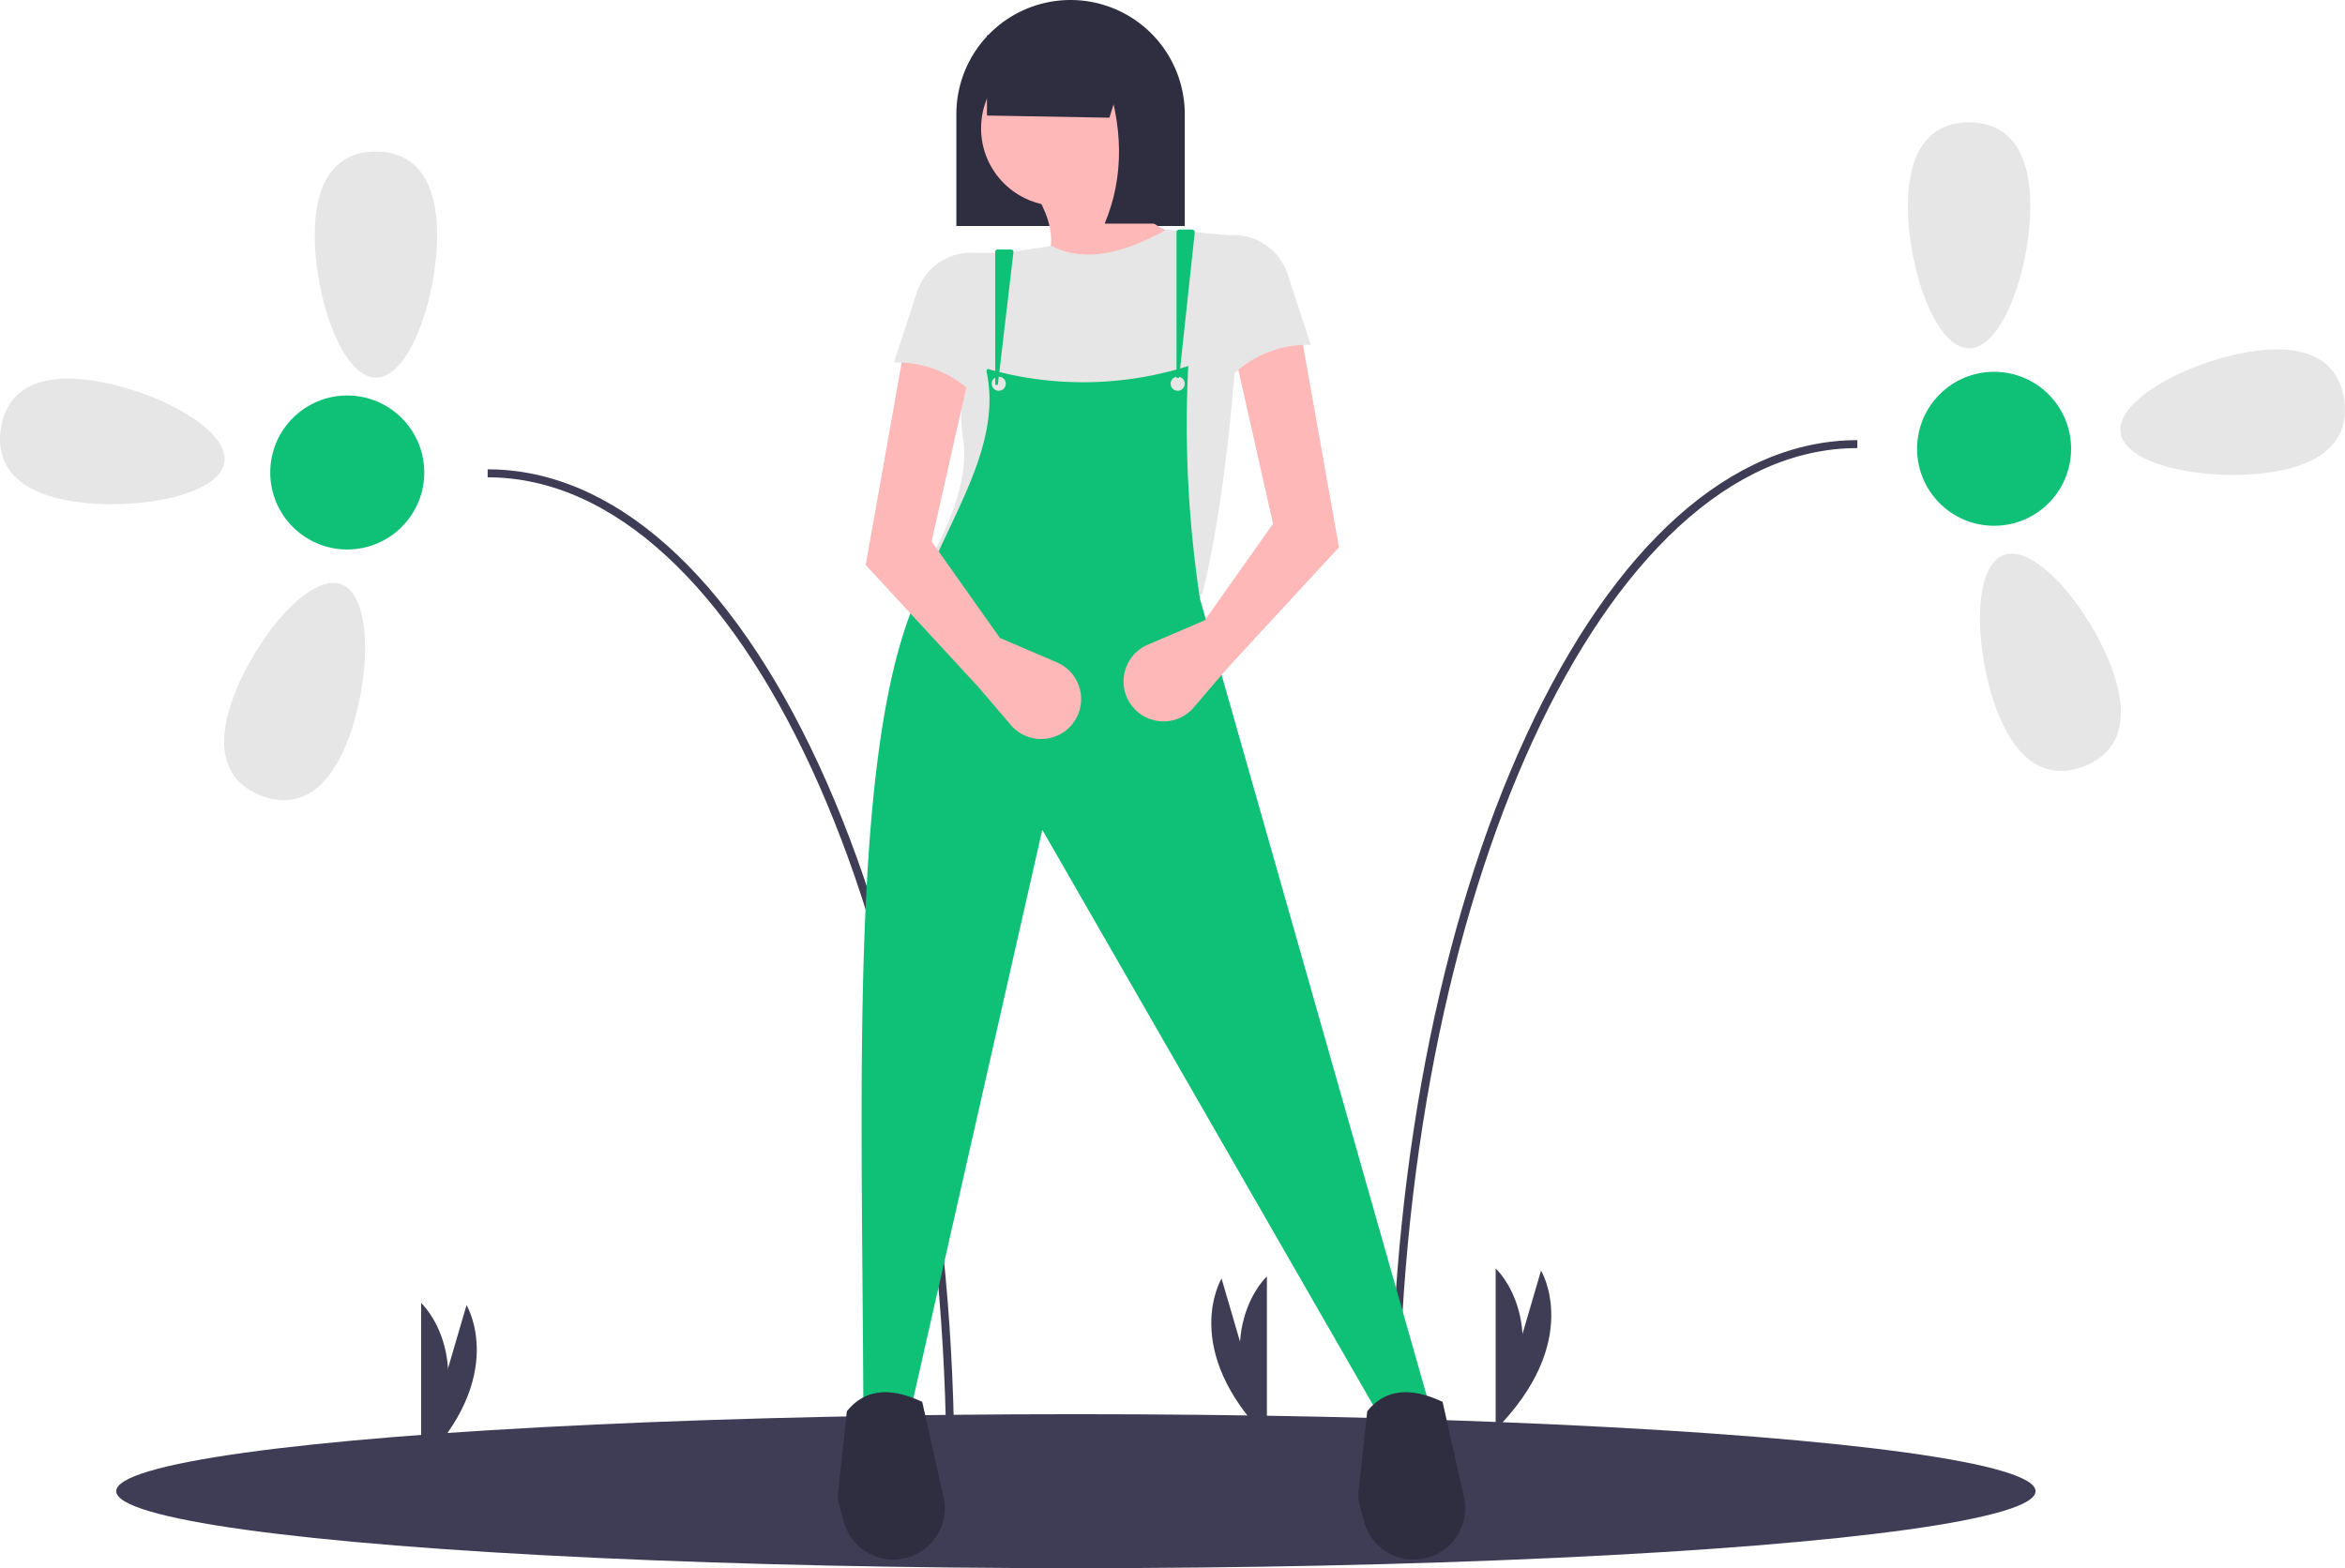 <svg id="Group_145" data-name="Group 145" xmlns="http://www.w3.org/2000/svg" width="197.927" height="132.388" viewBox="0 0 197.927 132.388">
  <ellipse id="Ellipse_123" data-name="Ellipse 123" cx="81" cy="6.5" rx="81" ry="6.5" transform="translate(9.81 119.388)" fill="#3f3d56"/>
  <path id="Path_211" data-name="Path 211" d="M695.5,438.745h-.674c0-22.612,4.072-43.864,11.465-59.841,7.432-16.059,17.352-24.9,27.932-24.9v.673C712.874,354.673,695.5,392.388,695.5,438.745Z" transform="translate(-577.457 -316.847)" fill="#3f3d56"/>
  <path id="Path_212" data-name="Path 212" d="M899.656,241.571c0,5.269-2.312,12.01-5.163,12.01s-5.163-6.741-5.163-12.01,2.312-7.071,5.163-7.071S899.656,236.3,899.656,241.571Z" transform="translate(-728.294 -224.174)" fill="#e6e6e6"/>
  <path id="Path_213" data-name="Path 213" d="M981.859,330.269c-5.212.775-12.22-.519-12.639-3.34s5.908-6.1,11.12-6.874,7.335,1.246,7.754,4.066S987.071,329.494,981.859,330.269Z" transform="translate(-790.234 -290.393)" fill="#e6e6e6"/>
  <path id="Path_214" data-name="Path 214" d="M917.832,409.889c-1.864-4.929-2.086-12.051.581-13.06s7.214,4.479,9.078,9.407.339,7.432-2.328,8.441S919.7,414.818,917.832,409.889Z" transform="translate(-749.304 -349.968)" fill="#e6e6e6"/>
  <circle id="Ellipse_124" data-name="Ellipse 124" cx="6.5" cy="6.5" r="6.5" transform="translate(161.81 31.388)" fill="#0fc176"/>
  <path id="Path_215" data-name="Path 215" d="M394.727,449.745h-.673c0-46.357-17.372-84.071-38.724-84.071V365c10.581,0,20.5,8.844,27.933,24.9C390.655,405.88,394.727,427.132,394.727,449.745Z" transform="translate(-314.171 -325.378)" fill="#3f3d56"/>
  <path id="Path_216" data-name="Path 216" d="M290.329,252.571c0,5.269,2.312,12.01,5.163,12.01s5.163-6.741,5.163-12.01-2.312-7.071-5.163-7.071S290.329,247.3,290.329,252.571Z" transform="translate(-263.763 -232.704)" fill="#e6e6e6"/>
  <path id="Path_217" data-name="Path 217" d="M178.29,341.269c5.212.775,12.22-.519,12.639-3.34s-5.908-6.1-11.12-6.875-7.335,1.246-7.754,4.066S173.078,340.494,178.29,341.269Z" transform="translate(-171.987 -298.923)" fill="#e6e6e6"/>
  <path id="Path_218" data-name="Path 218" d="M266.739,420.889c1.864-4.929,2.086-12.051-.581-13.06s-7.214,4.479-9.078,9.407-.339,7.432,2.328,8.441S264.875,425.818,266.739,420.889Z" transform="translate(-237.339 -358.498)" fill="#e6e6e6"/>
  <circle id="Ellipse_125" data-name="Ellipse 125" cx="6.5" cy="6.5" r="6.5" transform="translate(22.81 33.388)" fill="#0fc176"/>
  <path id="Path_219" data-name="Path 219" d="M330.329,691.52V678.5s5.163,4.714,0,14.143" transform="translate(-294.783 -568.5)" fill="#3f3d56"/>
  <path id="Path_220" data-name="Path 220" d="M330,691.829l3.659-12.5s3.63,5.975-3.974,13.573" transform="translate(-294.282 -569.147)" fill="#3f3d56"/>
  <path id="Path_221" data-name="Path 221" d="M734.329,678.52V665.5s5.163,4.714,0,14.143" transform="translate(-608.089 -558.419)" fill="#3f3d56"/>
  <path id="Path_222" data-name="Path 222" d="M734,678.829l3.659-12.5s3.63,5.975-3.974,13.573" transform="translate(-607.589 -559.065)" fill="#3f3d56"/>
  <path id="Path_223" data-name="Path 223" d="M640.4,681.52V668.5s-5.163,4.714,0,14.143" transform="translate(-533.468 -560.745)" fill="#3f3d56"/>
  <path id="Path_224" data-name="Path 224" d="M631.938,681.829l-3.659-12.5s-3.63,5.975,3.974,13.573" transform="translate(-525.175 -561.391)" fill="#3f3d56"/>
  <path id="Path_225" data-name="Path 225" d="M394.869,73h0a9.639,9.639,0,0,1,9.639,9.639v9.44H385.23v-9.44A9.639,9.639,0,0,1,394.869,73Z" transform="translate(-304.51 -73)" fill="#2f2e41"/>
  <path id="Path_226" data-name="Path 226" d="M570.99,257.76c-3.535,2.511-8.245,3.48-13.315,3.975,3.494-2.835,2.125-5.965,0-9.142l7.751-.795C565.65,254.681,567.886,256.459,570.99,257.76Z" transform="translate(-471.092 -237.588)" fill="#ffb8b8"/>
  <path id="Path_227" data-name="Path 227" d="M545.119,305.619l-22.855-3.18c1.853-3.49,3.1-6.862,2.66-9.907a14.047,14.047,0,0,1,.057-4.587l.145-.776a12.289,12.289,0,0,1,1.7-4.2c.918-1.479.6-3.7.2-5.972l5.366-.795c2.961,1.5,6.285.5,9.738-1.391l6.36.6C548.066,286.744,547.119,297.138,545.119,305.619Z" transform="translate(-443.631 -255.438)" fill="#e6e6e6"/>
  <path id="Path_228" data-name="Path 228" d="M543.782,413.605l-4.372.795-28.221-49.088L500.059,414.4l-3.975-.2c-.087-27.819-1.338-58.362,5.39-70.225,2.524-5.99,6.386-11.725,4.945-17.617a29.451,29.451,0,0,0,17.091-.2,97.366,97.366,0,0,0,.994,19.675Z" transform="translate(-423.215 -295.258)" fill="#0fc176"/>
  <path id="Path_229" data-name="Path 229" d="M687.359,726.19h0a4.34,4.34,0,0,1-4.19-3.211l-.388-1.44a2.85,2.85,0,0,1-.081-1.047l.737-6.822c1.406-1.743,3.451-2.164,6.36-.795l1.8,8.028a4.34,4.34,0,0,1-4.235,5.288Z" transform="translate(-568.037 -594.528)" fill="#2f2e41"/>
  <path id="Path_230" data-name="Path 230" d="M491.711,726.19h0a4.34,4.34,0,0,1-4.19-3.211l-.388-1.44a2.85,2.85,0,0,1-.081-1.047l.737-6.822c1.406-1.743,3.451-2.164,6.36-.795l1.8,8.028a4.34,4.34,0,0,1-4.235,5.288Z" transform="translate(-416.31 -594.528)" fill="#2f2e41"/>
  <circle id="Ellipse_126" data-name="Ellipse 126" cx="6.558" cy="6.558" r="6.558" transform="translate(82.807 4.273)" fill="#ffb8b8"/>
  <circle id="Ellipse_127" data-name="Ellipse 127" cx="0.596" cy="0.596" r="0.596" transform="translate(83.701 31.798)" fill="#e6e6e6"/>
  <circle id="Ellipse_128" data-name="Ellipse 128" cx="0.596" cy="0.596" r="0.596" transform="translate(98.805 31.798)" fill="#e6e6e6"/>
  <path id="Path_231" data-name="Path 231" d="M407.073,93.235l-10.334-.183V86.279h12.52Z" transform="translate(-313.435 -83.298)" fill="#2f2e41"/>
  <path id="Path_232" data-name="Path 232" d="M591.9,228.663h-4.571c1.689-4.036,1.541-8.294,0-12.719H591.9Z" transform="translate(-494.092 -209.783)" fill="#2f2e41"/>
  <path id="Path_233" data-name="Path 233" d="M603.065,342.873l-2.708,3.175a3.371,3.371,0,0,1-5.462-.465h0a3.371,3.371,0,0,1,1.57-4.821l4.812-2.062,5.763-8.148-3.18-14.11,5.565-1.789,3.18,17.886Z" transform="translate(-499.59 -286.333)" fill="#ffb8b8"/>
  <path id="Path_234" data-name="Path 234" d="M507.015,349.5l2.708,3.175a3.371,3.371,0,0,0,5.462-.465h0a3.371,3.371,0,0,0-1.57-4.821l-4.812-2.062-5.763-8.148,3.18-14.11-5.565-1.789-3.18,17.886Z" transform="translate(-424.407 -291.469)" fill="#ffb8b8"/>
  <path id="Path_235" data-name="Path 235" d="M634.648,286.185a9.12,9.12,0,0,0-6.739,2.687l-1.987-11.924,2.4-.028a4.792,4.792,0,0,1,4.378,3.3Z" transform="translate(-524.018 -257.07)" fill="#e6e6e6"/>
  <path id="Path_236" data-name="Path 236" d="M508.1,292.808a9.12,9.12,0,0,1,6.739,2.687c2.3-3.489,2.633-7.561,1.987-11.924l-2.4-.028a4.792,4.792,0,0,0-4.378,3.3Z" transform="translate(-432.646 -262.207)" fill="#e6e6e6"/>
  <path id="Path_237" data-name="Path 237" d="M614.333,287.336h.219l1.32-12.254a.241.241,0,0,0-.24-.267h-1.058a.241.241,0,0,0-.241.241Z" transform="translate(-515.031 -255.438)" fill="#0fc176"/>
  <path id="Path_238" data-name="Path 238" d="M546.167,293.768h.221l1.32-11.216a.189.189,0,0,0-.188-.211h-1.164a.189.189,0,0,0-.189.189Z" transform="translate(-462.168 -261.274)" fill="#0fc176"/>
</svg>
